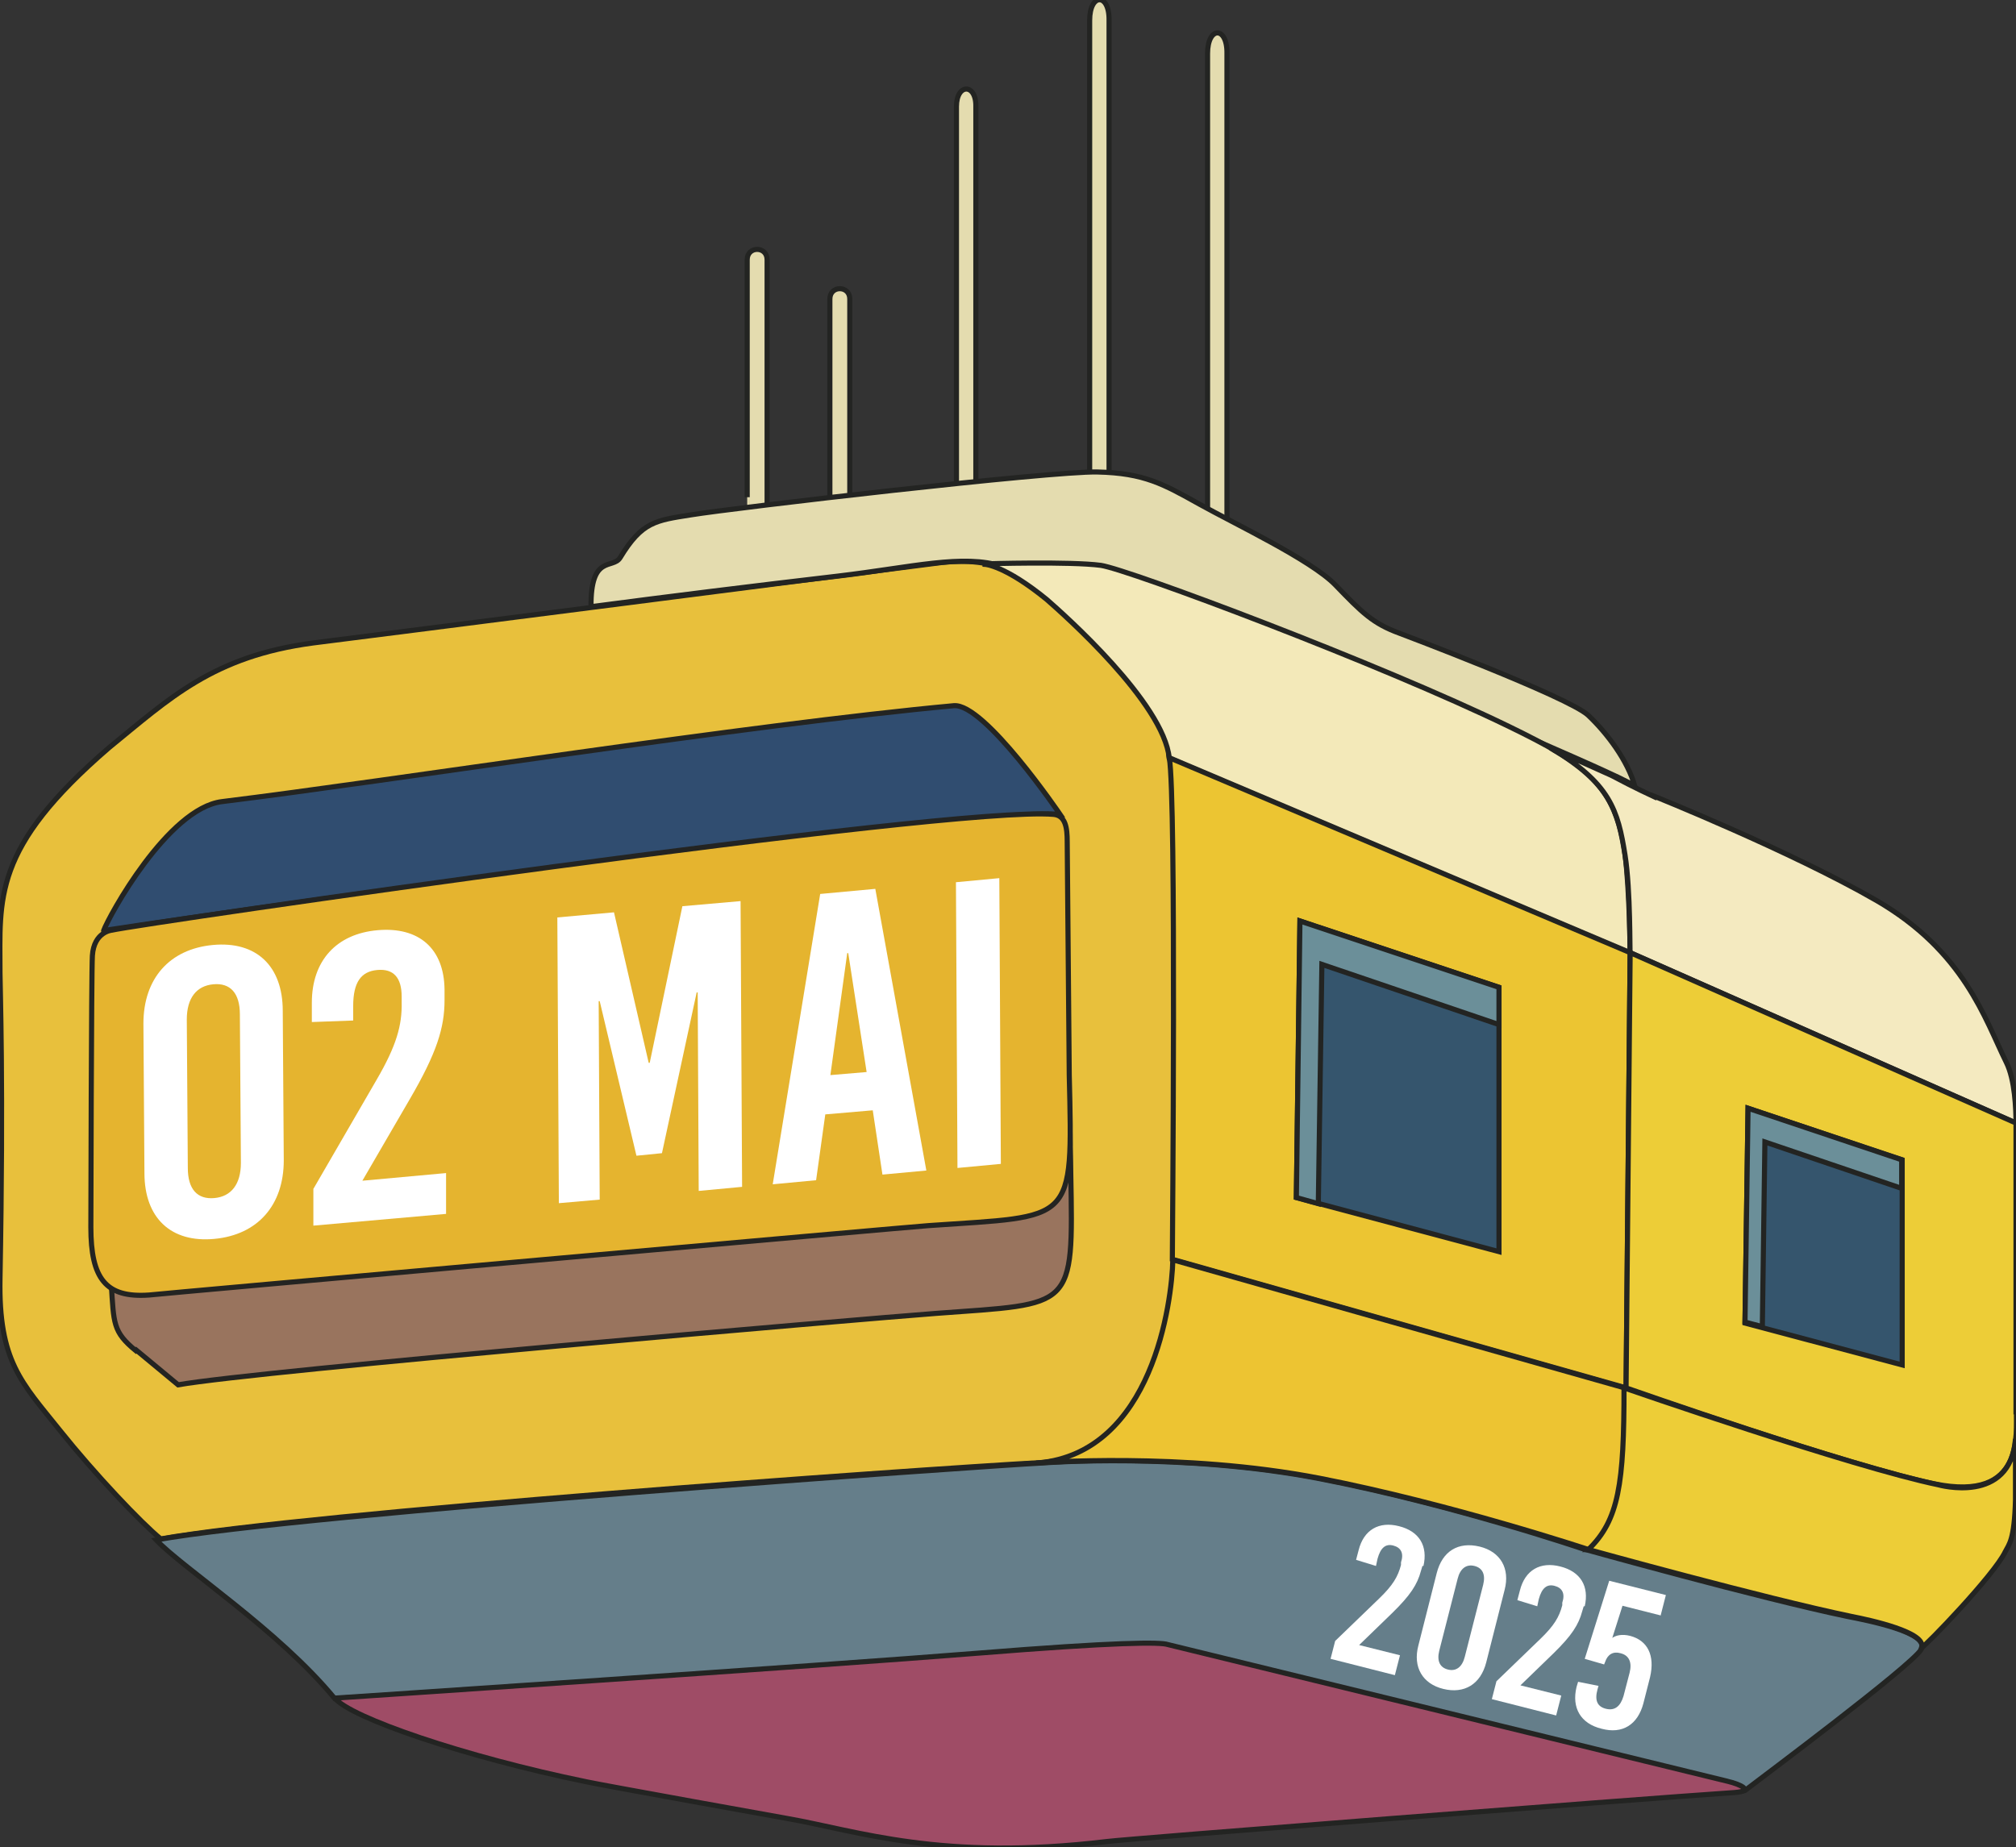 <?xml version="1.0" encoding="UTF-8"?>
<svg xmlns="http://www.w3.org/2000/svg" version="1.1" viewBox="0 0 395 362">
  <rect x="0" y="0" width="395" height="362" fill="#333333" stroke="none"/>
  <defs>
    <style>
      .cls-1 {
        fill: #edc432;
      }

      .cls-1, .cls-2, .cls-3, .cls-4, .cls-5, .cls-6, .cls-7, .cls-8, .cls-9, .cls-10, .cls-11, .cls-12, .cls-13, .cls-14 {
        stroke: #232422;
        stroke-miterlimit: 10;
      }

      .cls-2 {
        fill: #304d70;
      }

      .cls-3 {
        fill: #657e8a;
      }

      .cls-4 {
        fill: #f3e9b9;
      }

      .cls-5 {
        fill: #f4eac0;
      }

      .cls-6 {
        fill: #e5b42f;
      }

      .cls-7 {
        fill: #e4dcaf;
      }

      .cls-15 {
        fill: #fff;
      }

      .cls-8 {
        fill: #9f4c66;
      }

      .cls-9 {
        fill: #99745e;
      }

      .cls-10 {
        fill: #edcd37;
      }

      .cls-11 {
        fill: #ecc532;
      }

      .cls-12 {
        fill: #6b8f99;
      }

      .cls-13 {
        fill: #35556d;
      }

      .cls-14 {
        fill: #e8c03c;
      }
    </style>
  </defs>
  <!-- Generator: Adobe Illustrator 28.7.1, SVG Export Plug-In . SVG Version: 1.2.0 Build 142)  -->
  <g>
    <g id="Calque_1">
      <g>
        <g>
          <path class="cls-14" d="M0,190.7c0-14.7-1.6-24.4,21.4-44.2,11.8-9.6,20.3-17.9,40-20.5,11.3-1.4,110.3-14.1,121.9-15.6,13-1.8,17.3,3.2,22.9,7.1,2.9,2.7,22.2,19.3,23.8,30.7,1.7,12.2.7,97.1.8,98.6-.2,8.2-3.8,37.7-26.3,39.8-27.1,1.5-144.2,9.9-173,15-3.9-3.2-12.9-12.7-19.7-21.2C4.2,270.9-.3,266.8,0,250.6c.7-38.2,0-57.4,0-59.9Z"/>
          <path class="cls-2" d="M20.3,182.4c-.2-.2,167.6-24.5,187.4-22.8,0,0-14.8-21.8-20.8-21.3-40.1,3.7-110.8,14.8-143.4,18.8-10.6,1.3-22.2,22.5-23.2,25.3h0Z"/>
          <path class="cls-9" d="M26.7,264.6l8.2,6.8c15.8-2.8,133.9-12.9,148.5-14,27-2,26.9-.5,26.4-27.3,0-1.8-.2-10-.2-10,.2,15.9-10.7,18-28,19.1l-150,13.4c-9.2,1.2-9.7-1.9-10.5-13.1l.7,12.1c.5,7.8.3,9.4,4.8,13.1h0Z"/>
          <path class="cls-6" d="M17.8,240.5c0,10.1,2.9,13.9,11.4,13.3,1.4-.2,150.7-13.5,152.7-13.6,28.6-2,28.3,0,27.6-29.5l-.4-45.8c0-2.6-.3-5.1-2.7-5.3-20.1-1.7-178.9,21.4-184.5,22.7,0,0-3.5.3-3.8,5-.2,3.2-.3,53.3-.3,53.3h0Z"/>
          <path class="cls-7" d="M150.3,99.5h-3.9c0,.1,0-48.6,0-48.6,0-2.7,3.9-2.7,3.9,0v48.3"/>
          <path class="cls-7" d="M166.5,107.2h-3.9c0,.1,0-48.6,0-48.6,0-2.7,3.9-2.7,3.9,0v48.3"/>
          <path class="cls-7" d="M191.3,103.1l-3.9.2V20.9c0-4.6,3.9-4.6,3.8,0v81.6"/>
          <path class="cls-7" d="M217.4,100.1l-3.9.2V4c0-5.4,3.9-5.4,3.8,0v95.5"/>
          <path class="cls-7" d="M240.5,106.6l-3.9.2V10.5c0-5.4,3.9-5.4,3.8,0v95.5"/>
          <path class="cls-7" d="M121.5,109.3c4.3-7.1,7-7.3,13.9-8.4,8.6-1.4,70.5-8.6,79.6-8.4,9.2.2,13,2.4,20,6.3s21.8,10.9,26.6,15.8c5.3,5.5,7.4,7.6,12.6,9.5,0,0,33.2,12.5,37,16.1,3.8,3.6,7.7,8.9,9.1,13.8,0,0-1.9-1.1-5.9-2.9-7.5-3.5-89.6-39.5-99-39.5-8.7,0-17.9-.2-19-.6-7.7-2.5-17.8.2-32.2,1.9-16.3,1.9-34,4.1-48.4,6-.1-10.3,4.3-7.3,5.7-9.6h0Z"/>
          <path class="cls-4" d="M193,110.5s16.7-.5,22.7.3c5.4.8,54.5,19.2,80,31.6,15,7.3,20.9,11.4,22.7,25.1.9,7,1,19.3,1,19.3l-90.3-38.2c-1.1-10.9-20.8-28.3-24-31.1-8.2-6.7-12.1-6.9-12.1-6.9h0Z"/>
          <path class="cls-5" d="M324,156.1s-3.9-1.8-8.2-4.1l-12-5.4c11.7,6.9,13.2,12.2,14.6,21,1.1,6.9.9,19.2,1,19.1l75.6,33.4c0-2.7-.2-8.5-1.9-11.9-4.2-8.5-8.2-21.7-25.4-31.7-16.8-9.7-43.7-20.5-43.7-20.5h0Z"/>
          <path class="cls-11" d="M229.7,246.8l88.9,25.2.8-85.3-90.3-38.2c1.4,7.6.6,96.3.6,98.3Z"/>
          <path class="cls-10" d="M395.1,276.7c-.2,3.9,1.9,17.8-16.1,14.1-16.9-3.5-60.4-18.8-60.4-18.8l.8-85.3,75.6,33.4v56.6c.1,0,.1,0,.1,0Z"/>
          <path class="cls-3" d="M340.1,351.1s1.4,0,1.8-.2c3.4-2.6,32.3-24.2,34.5-27.6,2.1-3.3-10.8-5.8-14.4-6.5-17.3-3.6-52-13.3-52-13.3,0,0-25.6-8.7-51.4-13.7-26.9-5.2-54.1-3.1-54.1-3.1-11.4.6-145.3,9.9-173.9,15.1,5.3,5.6,24,17.7,35,31.1l160.8-10.6c8,1.5,67,15.9,96.3,23.1,4.7,1.2,9.8,2.4,11.6,2.9,1.1.3,3.3.9,4.3,1,3.1.5,3.2,1.8,1.5,1.9h0Z"/>
          <path class="cls-8" d="M338.5,349.1l-109.7-26.8c-1.4-.5-10-.5-37.3,1.7-29.7,2.4-125.9,8.8-125.9,8.8,3,3.8,25.4,11.5,49.3,16.4,3.2.7,39.4,7.2,39.4,7.2,13.7,2.4,30.1,8.4,62.6,4.5,3.8-.5,102.4-8.2,123-9.6,3.9-.3,1.1-1.6-1.4-2.2h0Z"/>
          <polygon class="cls-13" points="293.7 245.3 254 234.7 254.7 180.5 293.7 193.5 293.7 245.3"/>
          <polygon class="cls-13" points="372.7 267.5 341.9 259.3 342.5 217.2 372.7 227.3 372.7 267.5"/>
          <polygon class="cls-12" points="259 189 258.3 235.9 254 234.7 254.7 180.5 293.7 193.5 293.7 200.8 259 189"/>
          <polygon class="cls-12" points="345.8 223.8 345.3 260 341.9 259.1 342.5 217.2 372.6 227.3 372.6 232.9 345.8 223.8"/>
          <path class="cls-1" d="M203.5,286.7c22.4-2.1,26.1-31.6,26.3-39.8l88.5,25.1c.2,21.1-1,26-7,31.7,0,0-27.1-9-52.8-14-26.9-5.2-55-3-55-3h0Z"/>
          <path class="cls-10" d="M311.3,303.7s34.2,9.5,51.5,13.1c3.6.7,14.7,3.1,13.7,6.1.5,0,14.3-14.3,16.4-18.8.7-1.4,1.8-2.2,2-10.2v-11.9c-1,13-15.1,9-15.1,9-16.9-3.5-61.6-19-61.6-19,0,18.8-1,25.9-7,31.7h0Z"/>
        </g>
        <g>
          <path class="cls-15" d="M278.7,306.9l-.3,1c-.7,2.6-2,4.7-5.7,8.3l-6.4,6.2,8,2-1,3.9-12.6-3.2.9-3.5,8.6-8.3c2.7-2.6,3.7-4.3,4.3-6.6v-.5c.6-1.8,0-2.9-1.5-3.3s-2.5.4-3.1,2.6l-.3,1.4-3.9-1.2.5-1.9c1-4,4-5.7,7.9-4.7,4,1,5.7,3.9,4.8,7.8Z"/>
          <path class="cls-15" d="M294.8,311.6l-3.6,14.2c-1.1,4.3-4.3,6.2-8.4,5.2-4.1-1-6-4.3-4.9-8.5l3.6-14.2c1.1-4.3,4.2-6.2,8.4-5.2,4.1,1,6,4.3,4.9,8.5ZM285.6,309.4l-3.6,14.1c-.5,2,.1,3.3,1.7,3.7,1.6.4,2.8-.5,3.3-2.5l3.6-14.1c.5-2-.1-3.3-1.7-3.7-1.6-.4-2.8.5-3.3,2.5Z"/>
          <path class="cls-15" d="M310.3,314.8l-.3,1c-.7,2.6-2,4.7-5.7,8.3l-6.4,6.2,8,2-1,3.9-12.6-3.2.9-3.5,8.6-8.3c2.7-2.6,3.7-4.3,4.3-6.6v-.5c.6-1.8,0-2.9-1.5-3.3-1.5-.4-2.5.4-3.1,2.6l-.3,1.4-3.9-1.2.5-1.9c1-4,4-5.7,7.9-4.7,4,1,5.7,3.9,4.8,7.8Z"/>
          <path class="cls-15" d="M325.4,316.6l-7.5-1.9-2,6.3h0c.7-.5,1.9-.8,3.5-.4,3.4.9,4.9,3.8,3.9,8.1l-1.3,5.1c-1.1,4.2-4.1,6.1-8.2,5-4.1-1-5.9-4.1-4.9-8.2l.3-1,4,.8-.2.7c-.6,2.2,0,3.4,1.7,3.8,1.7.4,2.8-.5,3.4-2.5l1.2-4.6c.5-2-.1-3.4-1.8-3.8-1.4-.4-2.5.2-3,1.7l-.2.5-3.8-1.1,4.8-15.3,11.1,2.8-1,3.9Z"/>
        </g>
        <g>
          <path class="cls-15" d="M55.4,198.1l.2,29.3c0,8.8-5.1,14.6-13.6,15.4-8.5.8-13.7-4.1-13.7-12.9l-.2-29.3c0-8.8,5.1-14.6,13.6-15.4,8.5-.8,13.7,4.1,13.7,12.9ZM36.6,199.8l.2,29.1c0,4.2,1.9,6.2,5.2,5.9s5.2-2.7,5.2-6.9l-.2-29.1c0-4.2-1.9-6.2-5.2-5.9s-5.2,2.7-5.2,6.9Z"/>
          <path class="cls-15" d="M87.1,193.9v2.1c0,5.4-1.5,10.3-6.8,19.4l-9.3,16,16.4-1.5v8s-26,2.3-26,2.3v-7.2s12.4-21.4,12.4-21.4c3.9-6.7,5-10.7,4.9-15.2v-1.1c0-3.7-1.6-5.5-4.8-5.2-3.1.3-4.7,2.3-4.7,7.1v2.8s-8.1.3-8.1.3v-3.8c0-8.2,4.8-13.5,12.9-14.2,8.1-.7,13,3.6,13.1,11.6Z"/>
          <path class="cls-15" d="M136.9,233.4l-.2-38.9h-.2s-6.8,31.5-6.8,31.5l-5,.5-7.2-30.3h-.2s.2,38.9.2,38.9l-8,.7-.3-56,11.1-1,6.8,29.5h.2s6.4-30.7,6.4-30.7l11.4-1,.3,56-8.5.8Z"/>
          <path class="cls-15" d="M172.9,230.2l-1.9-12.6-9.3.8-1.8,12.9-8.5.8,9.3-56.9,10.8-1,10,55.2-8.6.8ZM162.7,210.7l7.1-.6-3.6-23.3h-.2s-3.3,23.9-3.3,23.9Z"/>
          <path class="cls-15" d="M187.6,228.9l-.3-56,8.5-.8.3,56-8.5.8Z"/>
        </g>
      </g>
    </g>
  </g>
</svg>